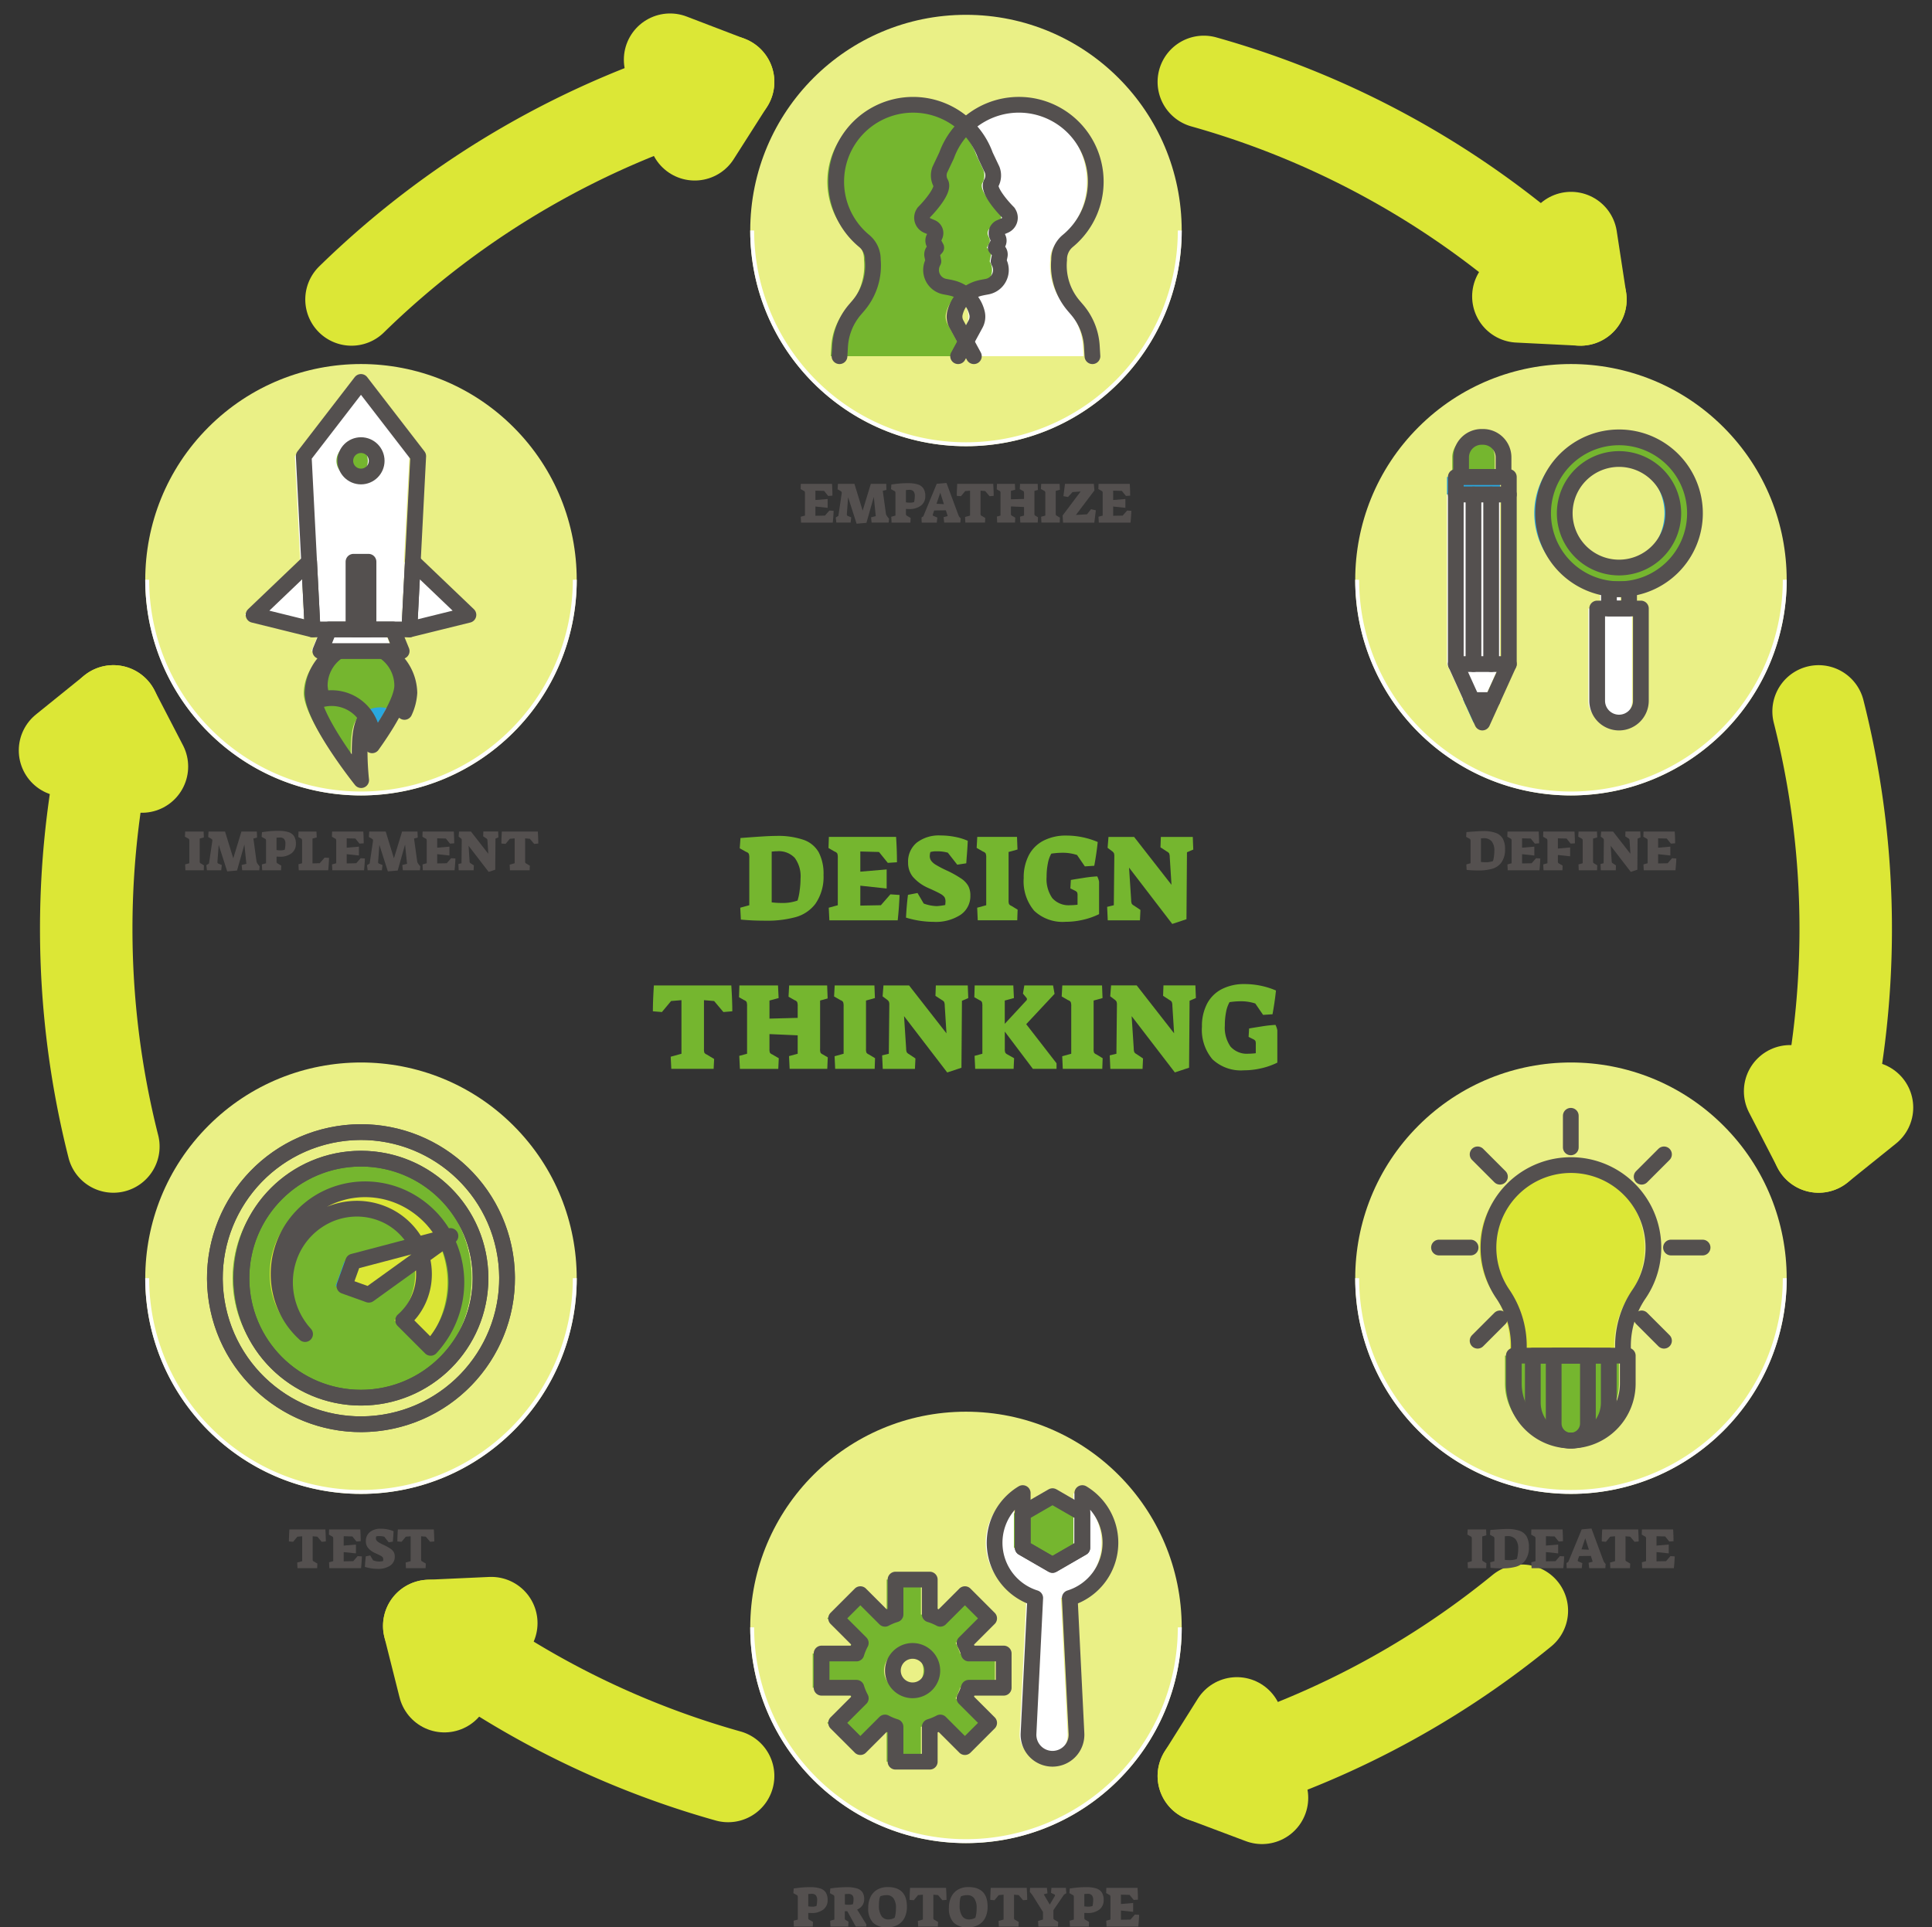 <svg xmlns="http://www.w3.org/2000/svg" xmlns:xlink="http://www.w3.org/1999/xlink" width="293.496" height="292.85" viewBox="0 0 293.496 292.85">
  <rect x="0" y="0" width="293.496" height="292.85" fill="#333333" stroke="none"/>
  <defs>
    <clipPath id="clip-path">
      <circle id="Elipse_12811" data-name="Elipse 12811" cx="32.778" cy="32.778" r="32.778" fill="none"/>
    </clipPath>
  </defs>
  <g id="Grupo_158112" data-name="Grupo 158112" transform="translate(10974.996 3611.941)">
    <g id="Grupo_158067" data-name="Grupo 158067">
      <g id="Grupo_158023" data-name="Grupo 158023" transform="translate(-297 -458)">
        <circle id="Elipse_12805" data-name="Elipse 12805" cx="32.772" cy="32.772" r="32.772" transform="translate(-10564.024 -3151.69)" fill="#eaf086"/>
        <circle id="Elipse_12806" data-name="Elipse 12806" cx="32.772" cy="32.772" r="32.772" transform="translate(-10564.024 -2939.445)" fill="#eaf086"/>
        <circle id="Elipse_12807" data-name="Elipse 12807" cx="32.772" cy="32.772" r="32.772" transform="translate(-10669.504 -3065.857) rotate(-45)" fill="#eaf086"/>
        <circle id="Elipse_12808" data-name="Elipse 12808" cx="32.772" cy="32.772" r="32.772" transform="translate(-10485.694 -2959.734) rotate(-45)" fill="#eaf086"/>
        <circle id="Elipse_12809" data-name="Elipse 12809" cx="32.772" cy="32.772" r="32.772" transform="translate(-10485.694 -3065.857) rotate(-45)" fill="#eaf086"/>
        <circle id="Elipse_12810" data-name="Elipse 12810" cx="32.772" cy="32.772" r="32.772" transform="translate(-10669.504 -2959.734) rotate(-45)" fill="#eaf086"/>
        <g id="Grupo_152388" data-name="Grupo 152388" transform="translate(-10655.935 -3098.635)">
          <g id="Grupo_152387" data-name="Grupo 152387" transform="translate(0)" clip-path="url(#clip-path)">
            <path id="Trazado_204390" data-name="Trazado 204390" d="M323.647,1923.874a32.778,32.778,0,1,1-65.556,0" transform="translate(-258.091 -1891.096)" fill="none" stroke="#fff" stroke-miterlimit="10" stroke-width="1.195"/>
          </g>
        </g>
        <g id="Grupo_152390" data-name="Grupo 152390" transform="translate(-10564.03 -3151.696)">
          <g id="Grupo_152389" data-name="Grupo 152389" clip-path="url(#clip-path)">
            <path id="Trazado_204391" data-name="Trazado 204391" d="M528.138,1805.811a32.778,32.778,0,1,1-65.556,0" transform="translate(-462.582 -1773.033)" fill="none" stroke="#fff" stroke-miterlimit="10" stroke-width="1.195"/>
          </g>
        </g>
        <g id="Grupo_152392" data-name="Grupo 152392" transform="translate(-10472.125 -3098.635)">
          <g id="Grupo_152391" data-name="Grupo 152391" clip-path="url(#clip-path)">
            <path id="Trazado_204392" data-name="Trazado 204392" d="M732.629,1923.874a32.778,32.778,0,1,1-65.556,0" transform="translate(-667.073 -1891.096)" fill="none" stroke="#fff" stroke-miterlimit="10" stroke-width="1.195"/>
          </g>
        </g>
        <g id="Grupo_152394" data-name="Grupo 152394" transform="translate(-10472.125 -2992.512)">
          <g id="Grupo_152393" data-name="Grupo 152393" clip-path="url(#clip-path)">
            <path id="Trazado_204393" data-name="Trazado 204393" d="M732.629,2160a32.778,32.778,0,0,1-65.556,0" transform="translate(-667.073 -2127.222)" fill="none" stroke="#fff" stroke-miterlimit="10" stroke-width="1.195"/>
          </g>
        </g>
        <g id="Grupo_152396" data-name="Grupo 152396" transform="translate(-10564.03 -2939.451)">
          <g id="Grupo_152395" data-name="Grupo 152395" transform="translate(0 0)" clip-path="url(#clip-path)">
            <path id="Trazado_204394" data-name="Trazado 204394" d="M528.138,2278.062a32.778,32.778,0,1,1-65.556,0" transform="translate(-462.582 -2245.284)" fill="none" stroke="#fff" stroke-miterlimit="10" stroke-width="1.195"/>
          </g>
        </g>
        <g id="Grupo_152398" data-name="Grupo 152398" transform="translate(-10655.935 -2992.512)">
          <g id="Grupo_152397" data-name="Grupo 152397" transform="translate(0)" clip-path="url(#clip-path)">
            <path id="Trazado_204395" data-name="Trazado 204395" d="M323.647,2160a32.778,32.778,0,0,1-65.556,0" transform="translate(-258.091 -2127.222)" fill="none" stroke="#fff" stroke-miterlimit="10" stroke-width="1.195"/>
          </g>
        </g>
        <g id="Grupo_152399" data-name="Grupo 152399" transform="translate(-10552.307 -3138.018)">
          <path id="Trazado_204396" data-name="Trazado 204396" d="M541.24,1794.459l-.523-.612a9.4,9.4,0,0,1-2.212-6.98h0a3.625,3.625,0,0,1,1.318-2.87,11.678,11.678,0,0,0-13.2-19.162h0a11.63,11.63,0,0,0-5.218,6.18l-1.023,2.16a2.434,2.434,0,0,0,.1,1.97c.711.968-1.623,3.619-2.542,4.534l-.078.131a1.287,1.287,0,0,0,.6,1.843l.689.293a.937.937,0,0,1,.489,1.245l-.186.417a.836.836,0,0,0,.024.732l.36.683-.421.479a.838.838,0,0,0-.191.72l.178.872-.1.207a2.568,2.568,0,0,0-.177,1.74h0a2.571,2.571,0,0,0,1.968,1.891l.925.173,0,.008h0a5.141,5.141,0,0,1,4.015,3.858,2.363,2.363,0,0,1-.24,1.683l-2.638,4.857h20.4l-.082-1.36A9.393,9.393,0,0,0,541.24,1794.459Z" transform="translate(-504.642 -1763.315)" fill="#fff"/>
          <path id="Trazado_204397" data-name="Trazado 204397" d="M491.491,1794.459l.523-.612a9.4,9.4,0,0,0,2.212-6.98h0a3.625,3.625,0,0,0-1.318-2.87,11.678,11.678,0,0,1,13.2-19.162h0a11.629,11.629,0,0,1,5.218,6.18l1.023,2.16a2.435,2.435,0,0,1-.1,1.97c-.711.968,1.623,3.619,2.542,4.534l.078.131a1.287,1.287,0,0,1-.6,1.843l-.689.293a.937.937,0,0,0-.489,1.245l.186.417a.836.836,0,0,1-.024.732l-.36.683.421.479a.838.838,0,0,1,.191.72l-.178.872.1.207a2.57,2.57,0,0,1,.177,1.74h0a2.57,2.57,0,0,1-1.968,1.891l-.925.173v.008h0a5.14,5.14,0,0,0-4.014,3.858,2.363,2.363,0,0,0,.24,1.683l2.638,4.857h-20.4l.082-1.36A9.393,9.393,0,0,1,491.491,1794.459Z" transform="translate(-488.667 -1763.315)" fill="#75b62f"/>
          <path id="Trazado_204398" data-name="Trazado 204398" d="M492.154,1801.513l.082-1.36a9.4,9.4,0,0,1,2.244-5.693l.523-.612a9.394,9.394,0,0,0,2.212-6.98h0A3.624,3.624,0,0,0,495.9,1784a11.678,11.678,0,0,1,13.2-19.162h0a11.628,11.628,0,0,1,5.217,6.18l1.024,2.16a2.434,2.434,0,0,1-.1,1.97c-.711.968,1.623,3.619,2.542,4.534l.078.131a1.288,1.288,0,0,1-.6,1.843l-.689.293a.937.937,0,0,0-.49,1.245l.187.417a.837.837,0,0,1-.024.732l-.36.683.421.479a.838.838,0,0,1,.191.72l-.178.872.1.207a2.573,2.573,0,0,1,.177,1.74h0a2.572,2.572,0,0,1-1.968,1.891l-.925.173v.008h0a5.14,5.14,0,0,0-4.014,3.858,2.361,2.361,0,0,0,.24,1.683l2.637,4.857" transform="translate(-490.312 -1763.315)" fill="none" stroke="#54504f" stroke-linecap="round" stroke-linejoin="round" stroke-width="2.391"/>
          <path id="Trazado_204399" data-name="Trazado 204399" d="M546.555,1801.513l-.082-1.36a9.393,9.393,0,0,0-2.244-5.693l-.523-.612a9.4,9.4,0,0,1-2.212-6.98h0a3.625,3.625,0,0,1,1.318-2.87,11.678,11.678,0,0,0-13.2-19.162h0a11.63,11.63,0,0,0-5.218,6.18l-1.023,2.16a2.433,2.433,0,0,0,.1,1.97c.71.968-1.623,3.619-2.542,4.534l-.078.131a1.287,1.287,0,0,0,.6,1.843l.689.293a.937.937,0,0,1,.49,1.245l-.187.417a.837.837,0,0,0,.024.732l.36.683-.421.479a.836.836,0,0,0-.191.72l.178.872-.1.207a2.571,2.571,0,0,0-.176,1.74h0a2.57,2.57,0,0,0,1.967,1.891l.926.173,0,.008h0a5.141,5.141,0,0,1,4.015,3.858,2.366,2.366,0,0,1-.24,1.683l-2.638,4.857" transform="translate(-506.288 -1763.315)" fill="none" stroke="#54504f" stroke-linecap="round" stroke-linejoin="round" stroke-width="2.391"/>
        </g>
        <g id="Grupo_152401" data-name="Grupo 152401" transform="translate(-10458.185 -3087.56)">
          <path id="Rectángulo_295976" data-name="Rectángulo 295976" d="M0,0H6.64a0,0,0,0,1,0,0V14.009a3.32,3.32,0,0,1-3.32,3.32h0A3.32,3.32,0,0,1,0,14.009V0A0,0,0,0,1,0,0Z" transform="translate(21.477 26.077)" fill="#fff"/>
          <path id="Trazado_204400" data-name="Trazado 204400" d="M739.132,1875.745a11.535,11.535,0,1,0,11.536,11.536A11.536,11.536,0,0,0,739.132,1875.745Zm0,19.78a8.245,8.245,0,1,1,8.245-8.244A8.244,8.244,0,0,1,739.132,1895.525Z" transform="translate(-714.335 -1875.673)" fill="#29a8df"/>
          <rect id="Rectángulo_295977" data-name="Rectángulo 295977" width="3.058" height="2.934" transform="translate(23.268 23.143)" fill="#fff"/>
          <g id="Grupo_152400" data-name="Grupo 152400" transform="translate(0 0)">
            <path id="Rectángulo_295978" data-name="Rectángulo 295978" d="M3.113,0h.221A3.113,3.113,0,0,1,6.447,3.113V6.089a0,0,0,0,1,0,0H0a0,0,0,0,1,0,0V3.113A3.113,3.113,0,0,1,3.113,0Z" transform="translate(0.806)" fill="#75b62f"/>
            <rect id="Rectángulo_295979" data-name="Rectángulo 295979" width="8.059" height="2.66" transform="translate(0 6.089)" fill="#29a8df"/>
            <rect id="Rectángulo_295980" data-name="Rectángulo 295980" width="8.059" height="25.674" transform="translate(0 8.748)" fill="#fff"/>
            <path id="Trazado_204401" data-name="Trazado 204401" d="M698.09,1952.176v.1l2.423,5.344h3.213l2.423-5.344v-.1Z" transform="translate(-698.09 -1917.754)" fill="#fff"/>
            <path id="Trazado_204402" data-name="Trazado 204402" d="M706.694,1964.279h-3.213l1.607,3.543Z" transform="translate(-701.058 -1924.417)" fill="#29a8df"/>
            <path id="Trazado_204403" data-name="Trazado 204403" d="M709.138,1920.82l-4.029,8.887-4.029-8.887v-25.77h8.059Z" transform="translate(-699.736 -1886.302)" fill="none" stroke="#54504f" stroke-linecap="round" stroke-linejoin="round" stroke-width="2.391"/>
            <path id="Rectángulo_295981" data-name="Rectángulo 295981" d="M3.113,0h.221A3.113,3.113,0,0,1,6.447,3.113V6.089a0,0,0,0,1,0,0H0a0,0,0,0,1,0,0V3.113A3.113,3.113,0,0,1,3.113,0Z" transform="translate(2.149)" fill="none" stroke="#54504f" stroke-linecap="round" stroke-linejoin="round" stroke-width="2.391"/>
            <rect id="Rectángulo_295982" data-name="Rectángulo 295982" width="8.059" height="2.66" transform="translate(1.343 6.089)" fill="none" stroke="#54504f" stroke-linecap="round" stroke-linejoin="round" stroke-width="2.391"/>
            <line id="Línea_1145" data-name="Línea 1145" x2="3.1" transform="translate(3.823 39.987)" fill="none" stroke="#54504f" stroke-linecap="round" stroke-linejoin="round" stroke-width="2.391"/>
            <line id="Línea_1146" data-name="Línea 1146" y2="25.77" transform="translate(6.716 8.748)" fill="none" stroke="#54504f" stroke-linecap="round" stroke-linejoin="round" stroke-width="2.391"/>
            <line id="Línea_1147" data-name="Línea 1147" y2="25.77" transform="translate(4.029 8.748)" fill="none" stroke="#54504f" stroke-linecap="round" stroke-linejoin="round" stroke-width="2.391"/>
            <line id="Línea_1148" data-name="Línea 1148" x1="8.059" transform="translate(1.343 34.518)" fill="none" stroke="#54504f" stroke-linecap="round" stroke-linejoin="round" stroke-width="2.391"/>
          </g>
          <path id="Rectángulo_295983" data-name="Rectángulo 295983" d="M0,0H6.64a0,0,0,0,1,0,0V14.009a3.32,3.32,0,0,1-3.32,3.32h0A3.32,3.32,0,0,1,0,14.009V0A0,0,0,0,1,0,0Z" transform="translate(22.82 26.077)" fill="none" stroke="#54504f" stroke-linecap="round" stroke-linejoin="round" stroke-width="2.391"/>
          <path id="Trazado_204404" data-name="Trazado 204404" d="M742.121,1875.745a11.535,11.535,0,1,0,11.536,11.536A11.535,11.535,0,0,0,742.121,1875.745Zm0,19.78a8.245,8.245,0,1,1,8.244-8.244A8.245,8.245,0,0,1,742.121,1895.525Z" transform="translate(-715.981 -1875.673)" fill="#75b62f" stroke="#54504f" stroke-linecap="round" stroke-linejoin="round" stroke-width="2.391"/>
          <rect id="Rectángulo_295984" data-name="Rectángulo 295984" width="3.058" height="2.934" transform="translate(24.611 23.143)" fill="none" stroke="#54504f" stroke-linecap="round" stroke-linejoin="round" stroke-width="2.391"/>
        </g>
        <g id="Grupo_152406" data-name="Grupo 152406" transform="translate(-10459.393 -2984.408)">
          <path id="Rectángulo_295985" data-name="Rectángulo 295985" d="M0,0H17.307a0,0,0,0,1,0,0V4.247A8.653,8.653,0,0,1,8.653,12.9h0A8.653,8.653,0,0,1,0,4.247V0A0,0,0,0,1,0,0Z" transform="translate(10.025 36.447)" fill="#75b62f"/>
          <path id="Trazado_204405" data-name="Trazado 204405" d="M729.612,2150.57q0-.216-.011-.428a13.989,13.989,0,0,1,2.386-8.736,12.528,12.528,0,1,0-20.626.02,14.112,14.112,0,0,1,2.37,8.75c-.009.191-.012.382-.008.576" transform="translate(-702.966 -2114.283)" fill="#dce736"/>
          <path id="Trazado_204406" data-name="Trazado 204406" d="M732.6,2150.57q0-.216-.012-.428a13.992,13.992,0,0,1,2.386-8.736,12.528,12.528,0,1,0-20.626.02,14.109,14.109,0,0,1,2.37,8.75c-.009.191-.012.382-.008.576" transform="translate(-704.612 -2114.283)" fill="none" stroke="#54504f" stroke-linecap="round" stroke-linejoin="round" stroke-width="2.391"/>
          <path id="Rectángulo_295986" data-name="Rectángulo 295986" d="M0,0H17.307a0,0,0,0,1,0,0V4.247A8.653,8.653,0,0,1,8.653,12.9h0A8.653,8.653,0,0,1,0,4.247V0A0,0,0,0,1,0,0Z" transform="translate(11.368 36.447)" fill="none" stroke="#54504f" stroke-linecap="round" stroke-linejoin="round" stroke-width="2.391"/>
          <path id="Trazado_204407" data-name="Trazado 204407" d="M732.885,2199.1h0a5.768,5.768,0,0,1-5.768-5.768V2186.2h11.536v7.132A5.768,5.768,0,0,1,732.885,2199.1Z" transform="translate(-712.864 -2149.749)" fill="none" stroke="#54504f" stroke-linecap="round" stroke-linejoin="round" stroke-width="2.391"/>
          <path id="Trazado_204408" data-name="Trazado 204408" d="M736.768,2199.1h0a2.6,2.6,0,0,1-2.6-2.6v-10.3h5.2v10.3A2.6,2.6,0,0,1,736.768,2199.1Z" transform="translate(-716.746 -2149.749)" fill="none" stroke="#54504f" stroke-linecap="round" stroke-linejoin="round" stroke-width="2.391"/>
          <g id="Grupo_152402" data-name="Grupo 152402" transform="translate(20.021 0)">
            <line id="Línea_1149" data-name="Línea 1149" y2="4.801" fill="none" stroke="#54504f" stroke-linecap="round" stroke-linejoin="round" stroke-width="2.391"/>
          </g>
          <g id="Grupo_152403" data-name="Grupo 152403" transform="translate(0 20.021)">
            <line id="Línea_1150" data-name="Línea 1150" x1="4.801" transform="translate(35.242)" fill="none" stroke="#54504f" stroke-linecap="round" stroke-linejoin="round" stroke-width="2.391"/>
            <line id="Línea_1151" data-name="Línea 1151" x1="4.801" fill="none" stroke="#54504f" stroke-linecap="round" stroke-linejoin="round" stroke-width="2.391"/>
          </g>
          <g id="Grupo_152404" data-name="Grupo 152404" transform="translate(5.864 5.864)">
            <line id="Línea_1152" data-name="Línea 1152" x1="3.395" y2="3.395" transform="translate(24.92)" fill="none" stroke="#54504f" stroke-linecap="round" stroke-linejoin="round" stroke-width="2.391"/>
            <line id="Línea_1153" data-name="Línea 1153" x1="3.395" y2="3.395" transform="translate(0 24.92)" fill="none" stroke="#54504f" stroke-linecap="round" stroke-linejoin="round" stroke-width="2.391"/>
          </g>
          <g id="Grupo_152405" data-name="Grupo 152405" transform="translate(5.864 5.864)">
            <line id="Línea_1154" data-name="Línea 1154" x1="3.395" y1="3.395" transform="translate(24.92 24.92)" fill="none" stroke="#54504f" stroke-linecap="round" stroke-linejoin="round" stroke-width="2.391"/>
            <line id="Línea_1155" data-name="Línea 1155" x1="3.395" y1="3.395" fill="none" stroke="#54504f" stroke-linecap="round" stroke-linejoin="round" stroke-width="2.391"/>
          </g>
        </g>
        <g id="Grupo_152407" data-name="Grupo 152407" transform="translate(-10554.54 -2927.08)">
          <path id="Trazado_204409" data-name="Trazado 204409" d="M511.374,2278.327v-5.2h-5.289a8.9,8.9,0,0,0-.665-1.6l3.741-3.74-3.68-3.68-3.741,3.741a8.9,8.9,0,0,0-1.6-.665v-5.289h-5.2v5.289a8.881,8.881,0,0,0-1.6.665l-3.741-3.741-3.68,3.68,3.741,3.74a8.864,8.864,0,0,0-.665,1.6H483.7v5.2h5.289a8.871,8.871,0,0,0,.665,1.6l-3.741,3.741,3.68,3.679,3.741-3.74a8.915,8.915,0,0,0,1.6.665v5.289h5.2v-5.289a8.931,8.931,0,0,0,1.6-.665l3.741,3.74,3.68-3.679-3.741-3.741a8.906,8.906,0,0,0,.665-1.6Zm-13.839.393a2.995,2.995,0,1,1,2.995-2.995A2.995,2.995,0,0,1,497.536,2278.72Z" transform="translate(-483.697 -2248.75)" fill="#75b62f"/>
          <path id="Trazado_204410" data-name="Trazado 204410" d="M560.76,2241.536l-4.527,2.613-4.527-2.613v-5.227l4.527-2.613,4.527,2.613Z" transform="translate(-521.141 -2233.229)" fill="#75b62f"/>
          <path id="Trazado_204411" data-name="Trazado 204411" d="M559.8,2240.2a8.792,8.792,0,0,0-4.271-7.544v8.307L551,2243.577l-4.527-2.613v-8.307a8.8,8.8,0,0,0,1.9,15.944l-1.017,20.6a3.645,3.645,0,0,0,3.641,3.825h0a3.645,3.645,0,0,0,3.64-3.825l-1.017-20.6A8.8,8.8,0,0,0,559.8,2240.2Z" transform="translate(-515.909 -2232.656)" fill="#fff"/>
          <path id="Trazado_204412" data-name="Trazado 204412" d="M514.362,2278.327v-5.2h-5.29a8.862,8.862,0,0,0-.664-1.6l3.741-3.74-3.68-3.68-3.741,3.741a8.879,8.879,0,0,0-1.6-.665v-5.289h-5.2v5.289a8.88,8.88,0,0,0-1.6.665l-3.741-3.741-3.68,3.68,3.741,3.74a8.86,8.86,0,0,0-.664,1.6h-5.29v5.2h5.29a8.867,8.867,0,0,0,.664,1.6l-3.741,3.741,3.68,3.679,3.741-3.74a8.915,8.915,0,0,0,1.6.665v5.289h5.2v-5.289a8.913,8.913,0,0,0,1.6-.665l3.741,3.74,3.68-3.679-3.741-3.741a8.869,8.869,0,0,0,.664-1.6Zm-13.839.393a2.995,2.995,0,1,1,2.994-2.995A2.995,2.995,0,0,1,500.524,2278.72Z" transform="translate(-485.342 -2248.75)" fill="none" stroke="#54504f" stroke-linecap="round" stroke-linejoin="round" stroke-width="2.391"/>
          <path id="Trazado_204413" data-name="Trazado 204413" d="M563.749,2241.536l-4.527,2.613-4.527-2.613v-5.227l4.527-2.613,4.527,2.613Z" transform="translate(-522.786 -2233.229)" fill="none" stroke="#54504f" stroke-linecap="round" stroke-linejoin="round" stroke-width="2.391"/>
          <path id="Trazado_204414" data-name="Trazado 204414" d="M562.788,2240.2a8.792,8.792,0,0,0-4.271-7.544v8.307l-4.527,2.613-4.527-2.613v-8.307a8.8,8.8,0,0,0,1.9,15.944l-1.017,20.6a3.645,3.645,0,0,0,3.641,3.825h0a3.645,3.645,0,0,0,3.641-3.825l-1.017-20.6A8.8,8.8,0,0,0,562.788,2240.2Z" transform="translate(-517.555 -2232.656)" fill="none" stroke="#54504f" stroke-linecap="round" stroke-linejoin="round" stroke-width="2.391"/>
        </g>
        <g id="Grupo_152408" data-name="Grupo 152408" transform="translate(-10649.473 -2986.05)">
          <circle id="Elipse_12817" data-name="Elipse 12817" cx="18.157" cy="18.157" r="18.157" transform="translate(6.815 8.159)" fill="#75b62f"/>
          <path id="Trazado_204415" data-name="Trazado 204415" d="M304.2,2151.951l-.462-.438a13.155,13.155,0,0,1-1.181-1.372,12.173,12.173,0,0,1-1.4-2.465,12.5,12.5,0,0,1-.921-3.607,12.68,12.68,0,0,1,2.607-9.008l.207-.265c.071-.087.146-.171.219-.257l.222-.257.236-.248.218-.23.258-.246.263-.246.264-.226a13.138,13.138,0,0,1,2.343-1.59,13.454,13.454,0,0,1,5.624-1.53,13.625,13.625,0,0,1,8.468,2.469,14.261,14.261,0,0,1,2.2,1.9c.087.094.18.191.261.284l.234.276c.159.181.306.372.45.563s.284.384.418.581.261.4.385.6a14.151,14.151,0,0,1,1.2,2.5,14.535,14.535,0,0,1,.876,5.033,14.7,14.7,0,0,1-2.1,7.462,16.053,16.053,0,0,1-1.288,1.816l-.519.595-4.179-4.179.356-.328a10.179,10.179,0,0,0,.911-1.023,9.2,9.2,0,0,0,1.091-1.849,9.51,9.51,0,0,0,.745-2.738,9.715,9.715,0,0,0-.861-5.217c-.071-.148-.139-.3-.222-.443s-.156-.3-.248-.437-.174-.29-.273-.429l-.144-.213c-.048-.069-.093-.125-.14-.19a10.365,10.365,0,0,0-1.457-1.571,10.21,10.21,0,0,0-1.8-1.257,10.5,10.5,0,0,0-4.367-1.249,10.777,10.777,0,0,0-4.6.75,11.1,11.1,0,0,0-6.195,6.356,11.572,11.572,0,0,0-.742,4,11.744,11.744,0,0,0,1.612,5.977,13.029,13.029,0,0,0,1.018,1.467Z" transform="translate(-287.726 -2117.141)" fill="#dce736"/>
          <circle id="Elipse_12818" data-name="Elipse 12818" cx="22.191" cy="22.191" r="22.191" transform="translate(0 9.216) rotate(-11.985)" fill="none" stroke="#54504f" stroke-linecap="round" stroke-linejoin="round" stroke-width="2.391"/>
          <circle id="Elipse_12819" data-name="Elipse 12819" cx="18.157" cy="18.157" r="18.157" transform="translate(8.159 8.159)" fill="none" stroke="#54504f" stroke-linecap="round" stroke-linejoin="round" stroke-width="2.391"/>
          <path id="Trazado_204416" data-name="Trazado 204416" d="M307.192,2151.951l-.461-.438a13.2,13.2,0,0,1-1.182-1.372,12.172,12.172,0,0,1-1.4-2.465,12.473,12.473,0,0,1-.921-3.607,12.68,12.68,0,0,1,2.607-9.008l.207-.265c.071-.087.146-.171.219-.257l.222-.257.236-.248.218-.23.258-.246.262-.246.264-.226a13.12,13.12,0,0,1,2.343-1.59,13.454,13.454,0,0,1,5.624-1.53,13.628,13.628,0,0,1,8.468,2.469,14.237,14.237,0,0,1,2.2,1.9c.087.094.181.191.262.284l.234.276c.159.181.306.372.45.563s.284.384.418.581.261.4.384.6a14.088,14.088,0,0,1,1.2,2.5,14.547,14.547,0,0,1,.877,5.033,14.693,14.693,0,0,1-2.1,7.462,16.009,16.009,0,0,1-1.288,1.816l-.519.595-4.179-4.179.356-.328a10.244,10.244,0,0,0,.911-1.023,9.227,9.227,0,0,0,1.091-1.849,9.51,9.51,0,0,0,.745-2.738,9.76,9.76,0,0,0-.223-3.42,9.659,9.659,0,0,0-.638-1.8c-.07-.148-.139-.3-.222-.443s-.157-.3-.248-.437-.174-.29-.273-.429l-.144-.213c-.048-.069-.093-.125-.14-.19a10.39,10.39,0,0,0-1.457-1.571,10.211,10.211,0,0,0-1.8-1.257,10.5,10.5,0,0,0-4.367-1.249,10.775,10.775,0,0,0-4.6.75,11.1,11.1,0,0,0-6.2,6.356,11.582,11.582,0,0,0-.742,4,11.744,11.744,0,0,0,1.612,5.977,13.029,13.029,0,0,0,1.018,1.467Z" transform="translate(-289.372 -2117.141)" fill="none" stroke="#54504f" stroke-linecap="round" stroke-linejoin="round" stroke-width="2.391"/>
          <path id="Trazado_204417" data-name="Trazado 204417" d="M323.9,2123.344A22.191,22.191,0,1,0,313.3,2152.88,22.191,22.191,0,0,0,323.9,2123.344Zm-20.071,27.622a18.157,18.157,0,1,1,18.157-18.157A18.157,18.157,0,0,1,303.832,2150.966Z" transform="translate(-277.517 -2106.494)" fill="none" stroke="#54504f" stroke-linecap="round" stroke-linejoin="round" stroke-width="2.391"/>
          <path id="Trazado_204418" data-name="Trazado 204418" d="M322.428,2153.336l1.332-3.708,14.78-3.89-12.4,8.929Z" transform="translate(-299.975 -2125.832)" fill="#29a8df"/>
          <path id="Trazado_204419" data-name="Trazado 204419" d="M325.416,2153.336l1.332-3.708,14.78-3.89-12.4,8.929Z" transform="translate(-301.621 -2125.832)" fill="#dce736" stroke="#54504f" stroke-linecap="round" stroke-linejoin="round" stroke-width="2.391"/>
        </g>
        <g id="Grupo_152409" data-name="Grupo 152409" transform="translate(-10640.821 -3095.912)">
          <path id="Trazado_204420" data-name="Trazado 204420" d="M322.05,1961.082a4.183,4.183,0,0,0,.115-.918,6.267,6.267,0,0,0-7.608-6.108,6,6,0,0,1-.462-2.024,6.264,6.264,0,0,1,12.527-.02C326.625,1954.3,323.9,1958.493,322.05,1961.082Z" transform="translate(-304.038 -1905.868)" fill="#29a8df"/>
          <path id="Trazado_204421" data-name="Trazado 204421" d="M319.049,1966.374s-.776-6.972.516-9.017a4.379,4.379,0,0,1,6.04-1.364l.027.018a8.01,8.01,0,0,0,.748-2.911,7.352,7.352,0,0,0-14.7.023C311.682,1957.183,319.049,1966.374,319.049,1966.374Z" transform="translate(-302.707 -1905.868)" fill="#75b62f"/>
          <path id="Trazado_204422" data-name="Trazado 204422" d="M327.485,1955.491a4.4,4.4,0,0,1,1.109.5l.027.018a8.012,8.012,0,0,0,.748-2.911,7.352,7.352,0,0,0-14.7.023c.007,4.061,7.373,13.251,7.373,13.251s-.776-6.972.515-9.017" transform="translate(-304.352 -1905.868)" fill="none" stroke="#54504f" stroke-linecap="round" stroke-linejoin="round" stroke-width="2.391"/>
          <path id="Trazado_204423" data-name="Trazado 204423" d="M325.039,1961.082a4.213,4.213,0,0,0,.115-.918,6.268,6.268,0,0,0-7.609-6.108,6.009,6.009,0,0,1-.462-2.024,6.263,6.263,0,0,1,12.527-.02C329.613,1954.3,326.89,1958.493,325.039,1961.082Z" transform="translate(-305.684 -1905.868)" fill="none" stroke="#54504f" stroke-linecap="round" stroke-linejoin="round" stroke-width="2.391"/>
          <path id="Trazado_204424" data-name="Trazado 204424" d="M326.078,1868.283,317.38,1857l-8.694,11.282,1.343,26.325h14.7Z" transform="translate(-301.061 -1857)" fill="#fff"/>
          <circle id="Elipse_12820" data-name="Elipse 12820" cx="2.384" cy="2.384" r="2.384" transform="translate(13.937 9.603)" fill="#75b62f"/>
          <path id="Trazado_204425" data-name="Trazado 204425" d="M326.643,1943.969H314.283l1.343-3.291H325.3Z" transform="translate(-304.142 -1903.07)" fill="#fff"/>
          <path id="Trazado_204426" data-name="Trazado 204426" d="M344.918,1917.8l8.444,8.068-8.969,2.216Z" transform="translate(-320.72 -1890.472)" fill="#fff"/>
          <path id="Trazado_204427" data-name="Trazado 204427" d="M300.164,1917.8l-8.444,8.068,8.969,2.216Z" transform="translate(-291.72 -1890.472)" fill="#fff"/>
          <rect id="Rectángulo_295987" data-name="Rectángulo 295987" width="2.283" height="10.284" transform="translate(15.179 27.323)" fill="#fff"/>
          <path id="Trazado_204428" data-name="Trazado 204428" d="M329.066,1868.283l-8.7-11.282-8.694,11.282,1.343,26.325h14.7Z" transform="translate(-302.707 -1857)" fill="none" stroke="#54504f" stroke-linecap="round" stroke-linejoin="round" stroke-width="2.391"/>
          <circle id="Elipse_12821" data-name="Elipse 12821" cx="2.384" cy="2.384" r="2.384" transform="translate(15.28 9.603)" fill="none" stroke="#54504f" stroke-linecap="round" stroke-linejoin="round" stroke-width="2.391"/>
          <path id="Trazado_204429" data-name="Trazado 204429" d="M329.632,1943.969H317.271l1.343-3.291h9.675Z" transform="translate(-305.787 -1903.07)" fill="none" stroke="#54504f" stroke-linecap="round" stroke-linejoin="round" stroke-width="2.391"/>
          <path id="Trazado_204430" data-name="Trazado 204430" d="M347.906,1917.8l8.444,8.068-8.969,2.216Z" transform="translate(-322.365 -1890.472)" fill="none" stroke="#54504f" stroke-linecap="round" stroke-linejoin="round" stroke-width="2.391"/>
          <path id="Trazado_204431" data-name="Trazado 204431" d="M303.152,1917.8l-8.444,8.068,8.969,2.216Z" transform="translate(-293.365 -1890.472)" fill="none" stroke="#54504f" stroke-linecap="round" stroke-linejoin="round" stroke-width="2.391"/>
          <rect id="Rectángulo_295988" data-name="Rectángulo 295988" width="2.283" height="10.284" transform="translate(16.523 27.323)" fill="none" stroke="#54504f" stroke-linecap="round" stroke-linejoin="round" stroke-width="2.391"/>
        </g>
        <g id="Grupo_152410" data-name="Grupo 152410" transform="translate(-10664.897 -3141.497)">
          <path id="Trazado_204432" data-name="Trazado 204432" d="M823.707,2034.5a134.635,134.635,0,0,0,0-66.114" transform="translate(-560.538 -1872.74)" fill="#dce736" stroke="#dce736" stroke-linecap="round" stroke-linejoin="round" stroke-width="14.046"/>
          <path id="Trazado_204433" data-name="Trazado 204433" d="M615.909,2297.541a133.279,133.279,0,0,0,48.311-25.109" transform="translate(-446.132 -2040.139)" fill="#dce736" stroke="#dce736" stroke-linecap="round" stroke-linejoin="round" stroke-width="14.046"/>
          <path id="Trazado_204434" data-name="Trazado 204434" d="M354.1,2277.568a133.2,133.2,0,0,0,45.4,22.8" transform="translate(-301.988 -2042.966)" fill="#dce736" stroke="#dce736" stroke-linecap="round" stroke-linejoin="round" stroke-width="14.046"/>
          <path id="Trazado_204435" data-name="Trazado 204435" d="M242.272,1968.384a134.622,134.622,0,0,0,0,66.114" transform="translate(-238.15 -1872.74)" fill="#dce736" stroke="#dce736" stroke-linecap="round" stroke-linejoin="round" stroke-width="14.046"/>
          <path id="Trazado_204436" data-name="Trazado 204436" d="M385.031,1755.573a133.5,133.5,0,0,0-57.212,33.058" transform="translate(-287.519 -1755.573)" fill="#dce736" stroke="#dce736" stroke-linecap="round" stroke-linejoin="round" stroke-width="14.046"/>
          <path id="Trazado_204437" data-name="Trazado 204437" d="M673.121,1788.631a133.5,133.5,0,0,0-57.212-33.058" transform="translate(-446.132 -1755.573)" fill="#dce736" stroke="#dce736" stroke-linecap="round" stroke-linejoin="round" stroke-width="14.046"/>
        </g>
        <path id="Trazado_204438" data-name="Trazado 204438" d="M230.979,1974.316l7.344-5.932,4.342,8.382" transform="translate(-10899.099 -5014.237)" fill="#dce736" stroke="#dce736" stroke-linecap="round" stroke-linejoin="round" stroke-width="14.046"/>
        <path id="Trazado_204439" data-name="Trazado 204439" d="M435.5,1748.064l8.816,3.375-5.072,7.962" transform="translate(-11011.702 -4892.936)" fill="#dce736" stroke="#dce736" stroke-linecap="round" stroke-linejoin="round" stroke-width="14.046"/>
        <path id="Trazado_204440" data-name="Trazado 204440" d="M730.227,1808.367l1.43,9.331-9.429-.467" transform="translate(-11169.564 -4926.137)" fill="#dce736" stroke="#dce736" stroke-linecap="round" stroke-linejoin="round" stroke-width="14.046"/>
        <path id="Trazado_204441" data-name="Trazado 204441" d="M825.761,2099.293l-7.355,5.918-4.326-8.391" transform="translate(-11220.135 -5084.95)" fill="#dce736" stroke="#dce736" stroke-linecap="round" stroke-linejoin="round" stroke-width="14.046"/>
        <path id="Trazado_204442" data-name="Trazado 204442" d="M624.748,2321.829l-8.837-3.322,5.023-7.993" transform="translate(-11111.03 -5202.602)" fill="#dce736" stroke="#dce736" stroke-linecap="round" stroke-linejoin="round" stroke-width="14.046"/>
        <path id="Trazado_204443" data-name="Trazado 204443" d="M356.393,2286.2l-2.306-9.154,9.431-.427" transform="translate(-10966.879 -5183.94)" fill="#dce736" stroke="#dce736" stroke-linecap="round" stroke-linejoin="round" stroke-width="14.046"/>
        <g id="Grupo_152425" data-name="Grupo 152425" transform="translate(-10649.906 -3080.562)">
          <g id="Grupo_152412" data-name="Grupo 152412" transform="translate(71.09 53.559)">
            <g id="Grupo_152411" data-name="Grupo 152411">
              <path id="Trazado_204444" data-name="Trazado 204444" d="M459.223,2023.2l-.094-1.805,1.373-.376v-7.164a1.806,1.806,0,0,0-.075-.649.719.719,0,0,0-.4-.291l-.978-.546.113-1.56q1.955-.151,3.29-.235t2.144-.085a11.882,11.882,0,0,1,4.165.6,4.256,4.256,0,0,1,2.294,1.9,7.057,7.057,0,0,1,.724,3.441,7.174,7.174,0,0,1-1.241,4.382,5.669,5.669,0,0,1-2.943,2,16.294,16.294,0,0,1-4.635.555Q460.934,2023.372,459.223,2023.2Zm8.612-2.9a7.987,7.987,0,0,0,.311-1.467,13.352,13.352,0,0,0,.141-1.862,4.731,4.731,0,0,0-.875-3.14,3.322,3.322,0,0,0-2.661-1.015q-.245,0-.452.019l-.395.038v7.709a11.52,11.52,0,0,0,1.429.094A6.767,6.767,0,0,0,467.835,2020.307Z" transform="translate(-445.854 -2010.416)" fill="#75b62f"/>
              <path id="Trazado_204445" data-name="Trazado 204445" d="M489.089,2021.582l1.373-.376V2014a1.8,1.8,0,0,0-.076-.649.715.715,0,0,0-.395-.292l-.94-.545.056-1.693h10.211q.131,1.975.132,3.855l-1.392.094-1.335-1.655-2.839-.076v3.065l4-.338v2.9l-4-.432v3.027l3.121-.057,1.448-1.654,1.391.094q-.075,1.974-.282,3.855h-10.38Z" transform="translate(-462.37 -2010.601)" fill="#75b62f"/>
              <path id="Trazado_204446" data-name="Trazado 204446" d="M515.242,2022.81q.094-1.861.3-3.459l1.448-.282.94,1.6a6.151,6.151,0,0,0,1.993.394,9.77,9.77,0,0,0,1.279-.169c.025-.251.038-.42.038-.508a1.282,1.282,0,0,0-.151-.686,1.94,1.94,0,0,0-.658-.527q-.508-.292-1.824-.874a6.592,6.592,0,0,1-2.332-1.7,3.383,3.383,0,0,1-.715-2.153,3.716,3.716,0,0,1,1.316-3.027,5.491,5.491,0,0,1,3.61-1.091,11.453,11.453,0,0,1,2.209.216,8.771,8.771,0,0,1,1.928.593q-.038,1.054-.169,2.614l-.056.809-1.372.207-1.429-1.824a5.883,5.883,0,0,0-1.693-.207,3.05,3.05,0,0,0-.959.113,2.594,2.594,0,0,0-.094.583,1.275,1.275,0,0,0,.206.724,2.406,2.406,0,0,0,.734.639,16.063,16.063,0,0,0,1.56.818,16.091,16.091,0,0,1,2.276,1.26,3.386,3.386,0,0,1,1.081,1.137,3.065,3.065,0,0,1,.311,1.439,3.424,3.424,0,0,1-1.486,2.933,6.892,6.892,0,0,1-4.1,1.072A14.509,14.509,0,0,1,515.242,2022.81Z" transform="translate(-476.789 -2010.324)" fill="#75b62f"/>
              <path id="Trazado_204447" data-name="Trazado 204447" d="M539.208,2021.582l1.373-.376V2014a1.813,1.813,0,0,0-.075-.649.718.718,0,0,0-.4-.292l-.978-.564.094-1.674h6.036l.075,1.918-1.354.376v7.333a1.594,1.594,0,0,0,.066.583.719.719,0,0,0,.348.263l.959.583-.057,1.617h-6Z" transform="translate(-489.942 -2010.601)" fill="#75b62f"/>
              <path id="Trazado_204448" data-name="Trazado 204448" d="M556.63,2021.8a6.93,6.93,0,0,1-1.6-4.965,7.324,7.324,0,0,1,.771-3.469,5.223,5.223,0,0,1,2.238-2.228,7.378,7.378,0,0,1,3.478-.771,12.112,12.112,0,0,1,4.758.978q-.188,1.8-.527,3.61l-1.429.094-1.185-1.73a6.948,6.948,0,0,0-2.332-.338,11.429,11.429,0,0,0-1.58.132,4.747,4.747,0,0,0-.526,1.5,10.351,10.351,0,0,0-.188,2.031,5.042,5.042,0,0,0,.865,3.225,3.31,3.31,0,0,0,2.689,1.081,11.011,11.011,0,0,0,1.147-.075V2019.5a1.331,1.331,0,0,0-.056-.489.813.813,0,0,0-.32-.263l-.715-.357.076-1.279.432-.075q.207-.038,1.467-.235a19.761,19.761,0,0,1,2.106-.235,3.1,3.1,0,0,1,.282.809v4.927a10.973,10.973,0,0,1-2.426.856,11.7,11.7,0,0,1-2.652.31A6.306,6.306,0,0,1,556.63,2021.8Z" transform="translate(-498.696 -2010.347)" fill="#75b62f"/>
              <path id="Trazado_204449" data-name="Trazado 204449" d="M586.559,2015.49l.32,4.927a1.466,1.466,0,0,0,.094.564.9.9,0,0,0,.338.282l.977.658-.075,1.58h-4.889l-.094-2.05,1.015-.245.076-7.408a1.411,1.411,0,0,0-.057-.489.9.9,0,0,0-.263-.3l-.7-.527.132-1.655h3.893l5.679,7.277-.263-4.193a1.546,1.546,0,0,0-.094-.583.911.911,0,0,0-.338-.282l-.978-.639.057-1.58h4.851l.076,1.918-.959.414-.076,10.173-2.162.715Z" transform="translate(-514.221 -2010.601)" fill="#75b62f"/>
              <path id="Trazado_204450" data-name="Trazado 204450" d="M432.391,2071.864l1.636-.451v-8.142l-1.579.132-1.391,1.673-1.373-.113q0-1.561.151-3.93H441.6q.15,2.369.151,3.93l-1.354.113-1.41-1.673-1.542-.132v7.39a1.839,1.839,0,0,0,.057.583.643.643,0,0,0,.32.263l1.166.7-.075,1.5h-6.431Z" transform="translate(-429.683 -2038.243)" fill="#75b62f"/>
              <path id="Trazado_204451" data-name="Trazado 204451" d="M458.841,2071.733l1.185-.32v-7.2a2.032,2.032,0,0,0-.066-.649.655.655,0,0,0-.367-.291l-.79-.451.057-1.787h5.866l.094,1.918-1.391.376v2.746l4.287-.113v-1.749a1.794,1.794,0,0,0-.076-.649.715.715,0,0,0-.395-.291l-.921-.527.094-1.711h5.773l.075,1.975-1.147.319v7.334a1.592,1.592,0,0,0,.066.583.713.713,0,0,0,.329.263l.771.451-.075,1.749h-5.717l-.094-1.937,1.316-.357v-2.8l-4.287-.188v2.238a1.593,1.593,0,0,0,.066.583.716.716,0,0,0,.348.263l1,.583-.075,1.616h-5.829Z" transform="translate(-445.716 -2038.243)" fill="#75b62f"/>
              <path id="Trazado_204452" data-name="Trazado 204452" d="M491.011,2071.789l1.373-.376v-7.2a1.793,1.793,0,0,0-.076-.649.715.715,0,0,0-.395-.291l-.978-.564.093-1.674h6.036l.075,1.918-1.354.376v7.334a1.593,1.593,0,0,0,.066.583.719.719,0,0,0,.348.263l.959.583-.056,1.616h-6Z" transform="translate(-463.407 -2038.243)" fill="#75b62f"/>
              <path id="Trazado_204453" data-name="Trazado 204453" d="M510.5,2065.7l.32,4.927a1.477,1.477,0,0,0,.094.564.9.9,0,0,0,.338.282l.978.658-.075,1.579h-4.889l-.094-2.05,1.015-.244.075-7.409a1.4,1.4,0,0,0-.057-.489.892.892,0,0,0-.263-.3l-.7-.526.131-1.655h3.893l5.679,7.277-.263-4.193a1.549,1.549,0,0,0-.094-.583.909.909,0,0,0-.338-.282l-.978-.64.057-1.579h4.851l.075,1.918-.959.414-.075,10.173-2.162.715Z" transform="translate(-472.344 -2038.243)" fill="#75b62f"/>
              <path id="Trazado_204454" data-name="Trazado 204454" d="M538.376,2071.733l1.184-.32v-7.2a2.052,2.052,0,0,0-.066-.649.656.656,0,0,0-.367-.291l-.79-.451.056-1.787h5.867l.094,1.918-1.391.376v3.535l3.29-3.554a.278.278,0,0,0,.075-.207.274.274,0,0,0-.056-.169l-.546-.658.207-1.241H550.3l.226,1.279-4.306,4.607,4.607,5.942v.846h-3.591l-4.268-5.66v2.614a1.608,1.608,0,0,0,.065.564.746.746,0,0,0,.348.3l1,.565-.075,1.616H538.47Z" transform="translate(-489.505 -2038.243)" fill="#75b62f"/>
              <path id="Trazado_204455" data-name="Trazado 204455" d="M567.951,2071.789l1.372-.376v-7.2a1.809,1.809,0,0,0-.075-.649.719.719,0,0,0-.4-.291l-.977-.564.094-1.674h6.036l.075,1.918-1.354.376v7.334a1.589,1.589,0,0,0,.066.583.714.714,0,0,0,.348.263l.959.583-.057,1.616h-6Z" transform="translate(-505.767 -2038.243)" fill="#75b62f"/>
              <path id="Trazado_204456" data-name="Trazado 204456" d="M587.436,2065.7l.32,4.927a1.466,1.466,0,0,0,.094.564.892.892,0,0,0,.338.282l.978.658-.075,1.579H584.2l-.094-2.05,1.016-.244L585.2,2064a1.424,1.424,0,0,0-.056-.489.9.9,0,0,0-.263-.3l-.7-.526.132-1.655h3.893l5.679,7.277-.263-4.193a1.55,1.55,0,0,0-.094-.583.908.908,0,0,0-.338-.282l-.978-.64.057-1.579h4.851l.076,1.918-.959.414-.076,10.173-2.162.715Z" transform="translate(-514.704 -2038.243)" fill="#75b62f"/>
              <path id="Trazado_204457" data-name="Trazado 204457" d="M616.877,2072.006a6.929,6.929,0,0,1-1.6-4.965,7.321,7.321,0,0,1,.771-3.469,5.226,5.226,0,0,1,2.238-2.229,7.381,7.381,0,0,1,3.478-.771,12.112,12.112,0,0,1,4.758.978q-.188,1.8-.527,3.61l-1.429.094-1.185-1.73a6.949,6.949,0,0,0-2.332-.338,11.508,11.508,0,0,0-1.58.132,4.769,4.769,0,0,0-.527,1.5,10.357,10.357,0,0,0-.187,2.031,5.04,5.04,0,0,0,.865,3.225,3.31,3.31,0,0,0,2.689,1.081,11.081,11.081,0,0,0,1.147-.075v-1.373a1.332,1.332,0,0,0-.056-.489.811.811,0,0,0-.32-.263l-.715-.357.076-1.279.432-.075q.207-.037,1.467-.235a19.7,19.7,0,0,1,2.106-.235,3.094,3.094,0,0,1,.282.809v4.926a10.925,10.925,0,0,1-2.426.856,11.7,11.7,0,0,1-2.652.311A6.306,6.306,0,0,1,616.877,2072.006Z" transform="translate(-531.866 -2037.989)" fill="#75b62f"/>
            </g>
          </g>
          <g id="Grupo_152414" data-name="Grupo 152414" transform="translate(93.537)">
            <g id="Grupo_152413" data-name="Grupo 152413">
              <path id="Trazado_204458" data-name="Trazado 204458" d="M479.645,1896.459l.638-.174v-3.344a.837.837,0,0,0-.035-.3.336.336,0,0,0-.183-.135l-.436-.253.026-.786h4.741q.061.917.061,1.79l-.646.043-.62-.768-1.318-.035v1.423l1.859-.157v1.344l-1.859-.2v1.406l1.449-.026.672-.769.646.043q-.035.917-.131,1.79h-4.819Z" transform="translate(-479.628 -1891.325)" fill="#54504f"/>
              <path id="Trazado_204459" data-name="Trazado 204459" d="M493.373,1893.49l-.192,2.584v.035a.213.213,0,0,0,.122.218l.542.227-.088.794h-2.173l-.088-.777.4-.244.5-3.37a1.075,1.075,0,0,0,.009-.149.224.224,0,0,0-.049-.157.855.855,0,0,0-.179-.131l-.4-.227.053-.829h2.505l1.249,4.068,1.24-4.068h2.34l.035.917-.559.139.471,3.422a.932.932,0,0,0,.074.271,2.094,2.094,0,0,0,.223.315l.183.236-.052.585h-2.6l-.079-.8.716-.183-.3-2.924-1.118,3.946-1.493.131Z" transform="translate(-486.162 -1891.325)" fill="#54504f"/>
              <path id="Trazado_204460" data-name="Trazado 204460" d="M510.218,1896.331l.637-.175v-3.326a.834.834,0,0,0-.035-.3.331.331,0,0,0-.183-.135l-.454-.253.053-.707q.663-.1,1.257-.153t1.275-.048a4.7,4.7,0,0,1,1.515.2,1.547,1.547,0,0,1,.838.629,2.127,2.127,0,0,1,.267,1.135,1.738,1.738,0,0,1-.659,1.44,2.819,2.819,0,0,1-1.8.524l-.48-.017v.664a.749.749,0,0,0,.03.271.335.335,0,0,0,.153.122l.533.314-.035.707h-2.864Zm3.475-2.235a4.1,4.1,0,0,0,.1-.9,1.089,1.089,0,0,0-.2-.733.813.813,0,0,0-.633-.218c-.1,0-.271.012-.515.035v1.859a2.586,2.586,0,0,0,.559.053A1.822,1.822,0,0,0,513.693,1894.1Z" transform="translate(-496.451 -1891.197)" fill="#54504f"/>
              <path id="Trazado_204461" data-name="Trazado 204461" d="M520.479,1896.4l.271-.165,2.043-4.951,1.484-.131,1.746,4.714q.087.227.122.3a1.217,1.217,0,0,0,.131.192l.157.2-.053.62h-2.453l-.087-.829.62-.157-.28-.882-1.772.026-.192.55a.43.43,0,0,0-.026.131.154.154,0,0,0,.022.092.143.143,0,0,0,.074.048l.6.253-.087.768h-2.288Zm2.855-3.754-.576,1.676,1.126.053Z" transform="translate(-502.119 -1891.154)" fill="#54504f"/>
              <path id="Trazado_204462" data-name="Trazado 204462" d="M533.663,1896.494l.76-.209V1892.5l-.733.061-.646.777-.637-.052q0-.725.07-1.825h5.466q.069,1.1.07,1.825l-.629.052-.655-.777-.716-.061v3.431a.849.849,0,0,0,.027.271.3.3,0,0,0,.148.122l.541.323-.035.7h-2.986Z" transform="translate(-508.686 -1891.325)" fill="#54504f"/>
              <path id="Trazado_204463" data-name="Trazado 204463" d="M545.944,1896.433l.55-.148v-3.344a.957.957,0,0,0-.031-.3.3.3,0,0,0-.17-.135l-.367-.209.026-.829h2.724l.044.89-.646.175v1.275l1.991-.053v-.812a.85.85,0,0,0-.035-.3.336.336,0,0,0-.183-.135l-.428-.244.044-.795h2.68l.035.917-.533.148v3.4a.744.744,0,0,0,.031.271.335.335,0,0,0,.153.122l.358.209-.035.812H549.5l-.044-.9.611-.166v-1.3l-1.991-.087v1.039a.745.745,0,0,0,.031.271.336.336,0,0,0,.162.122l.462.271-.035.751h-2.707Z" transform="translate(-516.13 -1891.325)" fill="#54504f"/>
              <path id="Trazado_204464" data-name="Trazado 204464" d="M560.879,1896.459l.637-.174v-3.344a.835.835,0,0,0-.035-.3.336.336,0,0,0-.183-.135l-.454-.261.044-.777h2.8l.035.89-.628.175v3.4a.735.735,0,0,0,.031.271.334.334,0,0,0,.161.122l.445.271-.026.751h-2.785Z" transform="translate(-524.343 -1891.325)" fill="#54504f"/>
              <path id="Trazado_204465" data-name="Trazado 204465" d="M568.187,1896.267l2.733-3.641-1.231.088-.69.75-.689-.131.235-1.868h4.383l.087,1-2.811,3.728,1.685-.1.611-.777.733.166q-.148,1.292-.235,1.877h-4.749Z" transform="translate(-528.386 -1891.325)" fill="#54504f"/>
              <path id="Trazado_204466" data-name="Trazado 204466" d="M580.287,1896.459l.637-.174v-3.344a.85.85,0,0,0-.035-.3.336.336,0,0,0-.184-.135l-.436-.253.027-.786h4.741q.061.917.061,1.79l-.646.043-.62-.768-1.318-.035v1.423l1.859-.157v1.344l-1.859-.2v1.406l1.449-.026.672-.769.646.043q-.034.917-.131,1.79H580.33Z" transform="translate(-535.038 -1891.325)" fill="#54504f"/>
            </g>
          </g>
          <g id="Grupo_152416" data-name="Grupo 152416" transform="translate(194.631 52.897)">
            <g id="Grupo_152415" data-name="Grupo 152415">
              <path id="Trazado_204467" data-name="Trazado 204467" d="M704.643,2014.754l-.044-.838.638-.175v-3.326a.831.831,0,0,0-.035-.3.333.333,0,0,0-.183-.135l-.454-.253.052-.725q.908-.07,1.528-.109t1-.039a5.513,5.513,0,0,1,1.934.279,1.975,1.975,0,0,1,1.065.882,3.276,3.276,0,0,1,.336,1.6,3.333,3.333,0,0,1-.576,2.034,2.632,2.632,0,0,1-1.366.929,7.563,7.563,0,0,1-2.152.258Q705.437,2014.832,704.643,2014.754Zm4-1.345a3.764,3.764,0,0,0,.144-.681,6.187,6.187,0,0,0,.065-.864,2.195,2.195,0,0,0-.406-1.458,1.54,1.54,0,0,0-1.235-.471c-.076,0-.146,0-.21.009l-.183.018v3.58a5.422,5.422,0,0,0,.664.044A3.154,3.154,0,0,0,708.641,2013.409Z" transform="translate(-704.564 -2008.852)" fill="#54504f"/>
              <path id="Trazado_204468" data-name="Trazado 204468" d="M718.509,2014l.637-.175v-3.344a.846.846,0,0,0-.035-.3.335.335,0,0,0-.184-.135l-.436-.253.027-.786h4.741q.061.917.061,1.79l-.646.043-.62-.768-1.318-.035v1.423l1.859-.157v1.344l-1.859-.2v1.406l1.449-.027.672-.768.646.043q-.035.917-.131,1.79h-4.819Z" transform="translate(-712.232 -2008.937)" fill="#54504f"/>
              <path id="Trazado_204469" data-name="Trazado 204469" d="M730.611,2014l.637-.175v-3.344a.833.833,0,0,0-.035-.3.335.335,0,0,0-.183-.135l-.436-.253.026-.786h4.741q.061.917.061,1.79l-.646.043-.62-.768-1.318-.035v1.554l1.86-.166v1.345l-1.86-.2v.908a.73.73,0,0,0,.031.271.33.33,0,0,0,.161.122l.524.314-.026.707h-2.872Z" transform="translate(-718.895 -2008.937)" fill="#54504f"/>
              <path id="Trazado_204470" data-name="Trazado 204470" d="M742.5,2014l.638-.175v-3.344a.842.842,0,0,0-.035-.3.335.335,0,0,0-.183-.135l-.454-.262.044-.777h2.8l.035.891-.629.175v3.4a.73.73,0,0,0,.031.271.33.33,0,0,0,.161.122l.445.271-.027.75h-2.785Z" transform="translate(-725.429 -2008.937)" fill="#54504f"/>
              <path id="Trazado_204471" data-name="Trazado 204471" d="M751.544,2011.172l.148,2.287a.676.676,0,0,0,.044.262.417.417,0,0,0,.157.131l.454.305-.035.733h-2.27l-.044-.951.471-.114.035-3.439a.64.64,0,0,0-.027-.227.407.407,0,0,0-.122-.14l-.323-.245.061-.769H751.9l2.637,3.379-.122-1.947a.721.721,0,0,0-.044-.271.426.426,0,0,0-.157-.131l-.454-.3.026-.734h2.253l.035.891-.445.192-.035,4.723-1,.332Z" transform="translate(-729.579 -2008.937)" fill="#54504f"/>
              <path id="Trazado_204472" data-name="Trazado 204472" d="M764.488,2014l.637-.175v-3.344a.833.833,0,0,0-.035-.3.335.335,0,0,0-.183-.135l-.436-.253.026-.786h4.741q.061.917.061,1.79l-.646.043-.62-.768-1.318-.035v1.423l1.86-.157v1.344l-1.86-.2v1.406l1.449-.027.672-.768.646.043q-.035.917-.131,1.79h-4.819Z" transform="translate(-737.546 -2008.937)" fill="#54504f"/>
            </g>
          </g>
          <g id="Grupo_152418" data-name="Grupo 152418" transform="translate(194.827 158.866)">
            <g id="Grupo_152417" data-name="Grupo 152417">
              <path id="Trazado_204473" data-name="Trazado 204473" d="M705.036,2249.939l.637-.175v-3.344a.847.847,0,0,0-.035-.3.334.334,0,0,0-.183-.135l-.454-.262.044-.777h2.8l.035.891-.629.174v3.405a.744.744,0,0,0,.031.271.33.33,0,0,0,.161.122l.445.271-.026.751h-2.785Z" transform="translate(-705.001 -2244.805)" fill="#54504f"/>
              <path id="Trazado_204474" data-name="Trazado 204474" d="M712.713,2250.692l-.044-.838.637-.175v-3.326a.834.834,0,0,0-.035-.3.332.332,0,0,0-.183-.135l-.454-.253.053-.725q.907-.069,1.528-.109t1-.039a5.506,5.506,0,0,1,1.934.28,1.971,1.971,0,0,1,1.065.881,3.272,3.272,0,0,1,.336,1.6,3.33,3.33,0,0,1-.576,2.034,2.63,2.63,0,0,1-1.366.93,7.569,7.569,0,0,1-2.152.257Q713.507,2250.77,712.713,2250.692Zm4-1.344a3.725,3.725,0,0,0,.144-.681,6.126,6.126,0,0,0,.066-.864,2.2,2.2,0,0,0-.406-1.458,1.542,1.542,0,0,0-1.235-.471c-.076,0-.146,0-.209.009l-.183.018v3.579a5.323,5.323,0,0,0,.663.044A3.15,3.15,0,0,0,716.711,2249.347Z" transform="translate(-709.203 -2244.72)" fill="#54504f"/>
              <path id="Trazado_204475" data-name="Trazado 204475" d="M726.58,2249.939l.637-.175v-3.344a.834.834,0,0,0-.035-.3.331.331,0,0,0-.183-.135l-.437-.253.026-.786h4.74q.061.917.061,1.79l-.646.043-.62-.769-1.318-.035v1.423l1.859-.157v1.344l-1.859-.2v1.405l1.449-.026.672-.768.646.043q-.034.917-.131,1.79h-4.819Z" transform="translate(-716.872 -2244.805)" fill="#54504f"/>
              <path id="Trazado_204476" data-name="Trazado 204476" d="M738.489,2249.881l.271-.166,2.043-4.95,1.484-.131,1.746,4.715c.059.152.1.25.122.3a1.248,1.248,0,0,0,.131.192l.157.2-.052.62h-2.453l-.087-.829.62-.157-.28-.882-1.772.026-.192.55a.429.429,0,0,0-.026.131.159.159,0,0,0,.021.092.143.143,0,0,0,.074.048l.6.253-.088.769h-2.287Zm2.855-3.754-.576,1.676,1.126.052Z" transform="translate(-723.438 -2244.634)" fill="#54504f"/>
              <path id="Trazado_204477" data-name="Trazado 204477" d="M751.673,2249.974l.76-.209v-3.78l-.733.061-.646.777-.637-.053q0-.724.07-1.825h5.465q.069,1.1.07,1.825l-.628.053-.655-.777-.716-.061v3.431a.851.851,0,0,0,.026.271.3.3,0,0,0,.148.122l.542.323-.035.7h-2.986Z" transform="translate(-730.005 -2244.805)" fill="#54504f"/>
              <path id="Trazado_204478" data-name="Trazado 204478" d="M763.954,2249.939l.637-.175v-3.344a.832.832,0,0,0-.035-.3.333.333,0,0,0-.183-.135l-.436-.253.026-.786H768.7q.061.917.061,1.79l-.646.043-.62-.769-1.318-.035v1.423l1.86-.157v1.344l-1.86-.2v1.405l1.449-.026.672-.768.646.043q-.035.917-.131,1.79H764Z" transform="translate(-737.449 -2244.805)" fill="#54504f"/>
            </g>
          </g>
          <g id="Grupo_152420" data-name="Grupo 152420" transform="translate(92.429 213.351)">
            <g id="Grupo_152419" data-name="Grupo 152419">
              <path id="Trazado_204479" data-name="Trazado 204479" d="M477.2,2370.984l.637-.175v-3.326a.841.841,0,0,0-.035-.3.333.333,0,0,0-.183-.135l-.454-.253.052-.707q.664-.1,1.257-.153t1.275-.048a4.678,4.678,0,0,1,1.515.2,1.546,1.546,0,0,1,.838.629,2.126,2.126,0,0,1,.266,1.135,1.739,1.739,0,0,1-.659,1.44,2.822,2.822,0,0,1-1.8.524l-.48-.018v.663a.733.733,0,0,0,.031.271.326.326,0,0,0,.153.122l.533.315-.035.707H477.24Zm3.475-2.235a4.106,4.106,0,0,0,.1-.9,1.09,1.09,0,0,0-.2-.734.815.815,0,0,0-.633-.218q-.148,0-.515.035v1.86a2.589,2.589,0,0,0,.559.053A1.818,1.818,0,0,0,480.671,2368.749Z" transform="translate(-477.161 -2365.876)" fill="#54504f"/>
              <path id="Trazado_204480" data-name="Trazado 204480" d="M489.569,2370.984l.637-.175v-3.326a.831.831,0,0,0-.035-.3.33.33,0,0,0-.183-.135l-.454-.253.053-.716a17.414,17.414,0,0,1,2.523-.192,5.037,5.037,0,0,1,1.519.188,1.546,1.546,0,0,1,.842.585,1.86,1.86,0,0,1,.266,1.052,1.627,1.627,0,0,1-.28.948,1.773,1.773,0,0,1-.794.624l1.4,2.252-.009.341h-1.589l-1.292-2.331-.384-.009v.978a.7.7,0,0,0,.031.266.4.4,0,0,0,.153.127l.375.218-.035.751h-2.7Zm3.457-2.515a2.819,2.819,0,0,0,.088-.75.844.844,0,0,0-.188-.62.873.873,0,0,0-.624-.183,4.808,4.808,0,0,0-.5.026v1.563a2.421,2.421,0,0,0,.541.052A1.949,1.949,0,0,0,493.026,2368.469Z" transform="translate(-483.973 -2365.876)" fill="#54504f"/>
              <path id="Trazado_204481" data-name="Trazado 204481" d="M503.183,2371.252a3.083,3.083,0,0,1-.711-2.226,3.7,3.7,0,0,1,.358-1.681,2.569,2.569,0,0,1,1.022-1.1,3.1,3.1,0,0,1,1.58-.384q2.916,0,2.916,2.977a3.691,3.691,0,0,1-.358,1.685,2.5,2.5,0,0,1-1.034,1.083,3.273,3.273,0,0,1-1.611.375A2.884,2.884,0,0,1,503.183,2371.252Zm3.3-.724a3.359,3.359,0,0,0,.148-.676,6.227,6.227,0,0,0,.053-.8,2.478,2.478,0,0,0-.362-1.466,1.231,1.231,0,0,0-1.061-.5,2.584,2.584,0,0,0-.96.183,1.607,1.607,0,0,0-.148.546,6.4,6.4,0,0,0-.052.868,2.76,2.76,0,0,0,.367,1.554,1.2,1.2,0,0,0,1.065.541A1.925,1.925,0,0,0,506.479,2370.528Z" transform="translate(-491.096 -2365.866)" fill="#54504f"/>
              <path id="Trazado_204482" data-name="Trazado 204482" d="M517.715,2371.147l.76-.209v-3.78l-.733.061-.646.777-.637-.052q0-.724.07-1.824h5.466q.069,1.1.07,1.824l-.629.052-.655-.777-.715-.061v3.431a.852.852,0,0,0,.026.271.3.3,0,0,0,.148.122l.541.323-.035.7h-2.986Z" transform="translate(-498.797 -2366.005)" fill="#54504f"/>
              <path id="Trazado_204483" data-name="Trazado 204483" d="M530.457,2371.252a3.083,3.083,0,0,1-.711-2.226,3.7,3.7,0,0,1,.358-1.681,2.569,2.569,0,0,1,1.022-1.1,3.1,3.1,0,0,1,1.58-.384q2.916,0,2.916,2.977a3.691,3.691,0,0,1-.358,1.685,2.5,2.5,0,0,1-1.034,1.083,3.272,3.272,0,0,1-1.611.375A2.884,2.884,0,0,1,530.457,2371.252Zm3.3-.724a3.359,3.359,0,0,0,.148-.676,6.227,6.227,0,0,0,.053-.8,2.482,2.482,0,0,0-.362-1.466,1.231,1.231,0,0,0-1.061-.5,2.584,2.584,0,0,0-.96.183,1.606,1.606,0,0,0-.148.546,6.408,6.408,0,0,0-.052.868,2.76,2.76,0,0,0,.367,1.554,1.2,1.2,0,0,0,1.065.541A1.925,1.925,0,0,0,533.752,2370.528Z" transform="translate(-506.112 -2365.866)" fill="#54504f"/>
              <path id="Trazado_204484" data-name="Trazado 204484" d="M544.988,2371.147l.76-.209v-3.78l-.734.061-.646.777-.637-.052q0-.724.07-1.824h5.465q.07,1.1.07,1.824l-.629.052-.655-.777-.716-.061v3.431a.851.851,0,0,0,.026.271.294.294,0,0,0,.148.122l.541.323-.035.7h-2.986Z" transform="translate(-513.812 -2366.005)" fill="#54504f"/>
              <path id="Trazado_204485" data-name="Trazado 204485" d="M558.344,2371.147l.751-.209v-1.152l-1.6-2.558-.4-.5.035-.611h2.558l.088.829-.568.157.917,1.554.76-1.283a.248.248,0,0,0,.035-.122.145.145,0,0,0-.1-.139l-.506-.227.061-.768h2.2l.061.821-.349.21-1.607,2.357v1.083a.744.744,0,0,0,.031.271.33.33,0,0,0,.153.122l.542.323-.035.7h-2.977Z" transform="translate(-521.17 -2366.005)" fill="#54504f"/>
              <path id="Trazado_204486" data-name="Trazado 204486" d="M570.514,2370.984l.637-.175v-3.326a.842.842,0,0,0-.035-.3.333.333,0,0,0-.183-.135l-.454-.253.052-.707q.664-.1,1.257-.153t1.275-.048a4.679,4.679,0,0,1,1.515.2,1.547,1.547,0,0,1,.838.629,2.126,2.126,0,0,1,.266,1.135,1.739,1.739,0,0,1-.659,1.44,2.822,2.822,0,0,1-1.8.524l-.48-.018v.663a.734.734,0,0,0,.031.271.327.327,0,0,0,.153.122l.533.315-.035.707h-2.863Zm3.474-2.235a4.106,4.106,0,0,0,.1-.9,1.09,1.09,0,0,0-.2-.734.816.816,0,0,0-.633-.218q-.148,0-.515.035v1.86a2.589,2.589,0,0,0,.559.053A1.817,1.817,0,0,0,573.989,2368.749Z" transform="translate(-528.539 -2365.876)" fill="#54504f"/>
              <path id="Trazado_204487" data-name="Trazado 204487" d="M582.909,2371.113l.637-.175v-3.344a.845.845,0,0,0-.035-.3.333.333,0,0,0-.183-.135l-.437-.253.027-.785h4.741q.061.916.061,1.79l-.646.044-.62-.769-1.318-.034v1.423l1.859-.157v1.345l-1.859-.2v1.406l1.449-.027.672-.768.646.043q-.034.917-.131,1.79h-4.819Z" transform="translate(-535.372 -2366.005)" fill="#54504f"/>
            </g>
          </g>
          <g id="Grupo_152422" data-name="Grupo 152422" transform="translate(15.802 158.901)">
            <g id="Grupo_152421" data-name="Grupo 152421">
              <path id="Trazado_204488" data-name="Trazado 204488" d="M307.921,2249.975l.76-.209v-3.78l-.733.061-.646.777-.637-.053q0-.724.07-1.824H312.2q.07,1.1.07,1.824l-.629.053-.655-.777-.716-.061v3.431a.847.847,0,0,0,.027.271.294.294,0,0,0,.148.122l.541.323-.035.7h-2.986Z" transform="translate(-306.664 -2244.841)" fill="#54504f"/>
              <path id="Trazado_204489" data-name="Trazado 204489" d="M320.2,2249.94l.637-.175v-3.344a.847.847,0,0,0-.035-.3.333.333,0,0,0-.183-.135l-.437-.253.027-.786h4.741q.061.916.061,1.79l-.646.043-.62-.769-1.318-.034v1.423l1.859-.157v1.344l-1.859-.2v1.405l1.449-.026.672-.768.646.043q-.034.917-.131,1.79h-4.819Z" transform="translate(-314.107 -2244.841)" fill="#54504f"/>
              <path id="Trazado_204490" data-name="Trazado 204490" d="M332.344,2250.51q.043-.865.139-1.606l.672-.131.436.742a2.856,2.856,0,0,0,.925.183,4.509,4.509,0,0,0,.594-.078c.012-.116.018-.195.018-.236a.6.6,0,0,0-.07-.319.913.913,0,0,0-.306-.244q-.236-.135-.847-.406a3.057,3.057,0,0,1-1.083-.791,1.571,1.571,0,0,1-.332-1,1.726,1.726,0,0,1,.611-1.406,2.55,2.55,0,0,1,1.676-.507,5.333,5.333,0,0,1,1.026.1,4.055,4.055,0,0,1,.895.275q-.018.489-.079,1.213l-.027.375-.637.1-.664-.847a2.742,2.742,0,0,0-.786-.1,1.432,1.432,0,0,0-.445.052,1.2,1.2,0,0,0-.044.271.589.589,0,0,0,.1.336,1.114,1.114,0,0,0,.34.3,7.46,7.46,0,0,0,.725.38,7.478,7.478,0,0,1,1.056.585,1.579,1.579,0,0,1,.5.528,1.423,1.423,0,0,1,.144.668,1.59,1.59,0,0,1-.69,1.362,3.2,3.2,0,0,1-1.9.5A6.735,6.735,0,0,1,332.344,2250.51Z" transform="translate(-320.803 -2244.712)" fill="#54504f"/>
              <path id="Trazado_204491" data-name="Trazado 204491" d="M344.576,2249.975l.76-.209v-3.78l-.733.061-.646.777-.637-.053q0-.724.07-1.824h5.465q.07,1.1.07,1.824l-.629.053-.655-.777-.716-.061v3.431a.849.849,0,0,0,.026.271.294.294,0,0,0,.148.122l.541.323-.035.7H344.62Z" transform="translate(-326.845 -2244.841)" fill="#54504f"/>
            </g>
          </g>
          <g id="Grupo_152424" data-name="Grupo 152424" transform="translate(0 52.863)">
            <g id="Grupo_152423" data-name="Grupo 152423">
              <path id="Trazado_204492" data-name="Trazado 204492" d="M271.54,2014l.637-.175v-3.344a.847.847,0,0,0-.035-.3.335.335,0,0,0-.183-.135l-.454-.262.044-.777h2.8l.035.891-.629.174v3.405a.743.743,0,0,0,.031.271.335.335,0,0,0,.162.122l.445.271-.026.75h-2.785Z" transform="translate(-271.505 -2008.903)" fill="#54504f"/>
              <path id="Trazado_204493" data-name="Trazado 204493" d="M280.627,2011.033l-.192,2.584v.035a.212.212,0,0,0,.122.218l.541.227-.087.794h-2.174l-.087-.777.4-.244.5-3.37a1.07,1.07,0,0,0,.009-.148.227.227,0,0,0-.048-.157.849.849,0,0,0-.179-.131l-.4-.227.052-.83h2.506l1.249,4.069,1.24-4.069h2.34l.035.917-.559.14.471,3.422a.937.937,0,0,0,.074.271,2.1,2.1,0,0,0,.222.314l.183.236-.052.584h-2.6l-.079-.8.716-.183-.3-2.925-1.117,3.947-1.493.131Z" transform="translate(-275.494 -2008.903)" fill="#54504f"/>
              <path id="Trazado_204494" data-name="Trazado 204494" d="M297.472,2013.873l.637-.175v-3.326a.829.829,0,0,0-.035-.3.333.333,0,0,0-.183-.135l-.454-.253.053-.708q.663-.1,1.257-.153t1.275-.048a4.685,4.685,0,0,1,1.515.2,1.546,1.546,0,0,1,.838.629,2.125,2.125,0,0,1,.267,1.135,1.739,1.739,0,0,1-.659,1.44,2.823,2.823,0,0,1-1.8.524l-.48-.017v.663a.743.743,0,0,0,.031.271.328.328,0,0,0,.153.122l.533.315-.035.707h-2.863Zm3.475-2.235a4.106,4.106,0,0,0,.1-.9,1.091,1.091,0,0,0-.2-.733.815.815,0,0,0-.633-.218q-.149,0-.516.035v1.86a2.608,2.608,0,0,0,.559.052A1.825,1.825,0,0,0,300.947,2011.639Z" transform="translate(-285.782 -2008.775)" fill="#54504f"/>
              <path id="Trazado_204495" data-name="Trazado 204495" d="M309.867,2013.975l.55-.148v-3.344a.952.952,0,0,0-.031-.3.305.305,0,0,0-.17-.135l-.367-.209.026-.83H312.6l.044.891-.646.174v3.772l1.1-.026.742-.847.672.035q-.018.733-.122,1.885h-4.479Z" transform="translate(-292.617 -2008.903)" fill="#54504f"/>
              <path id="Trazado_204496" data-name="Trazado 204496" d="M321.212,2014l.637-.175v-3.344a.833.833,0,0,0-.035-.3.335.335,0,0,0-.183-.135l-.436-.253.026-.786h4.741q.061.917.061,1.79l-.646.043-.62-.769-1.318-.035v1.423l1.86-.157v1.344l-1.86-.2v1.406l1.449-.027.672-.768.646.043q-.035.917-.131,1.79h-4.819Z" transform="translate(-298.862 -2008.903)" fill="#54504f"/>
              <path id="Trazado_204497" data-name="Trazado 204497" d="M334.939,2011.033l-.192,2.584v.035a.212.212,0,0,0,.122.218l.542.227-.088.794H333.15l-.088-.777.4-.244.5-3.37a1.063,1.063,0,0,0,.009-.148.227.227,0,0,0-.048-.157.872.872,0,0,0-.179-.131l-.4-.227.053-.83H335.9l1.248,4.069,1.24-4.069h2.34l.035.917-.559.14.471,3.422a.938.938,0,0,0,.074.271,2.119,2.119,0,0,0,.223.314l.183.236-.053.584h-2.6l-.078-.8.716-.183-.3-2.925-1.118,3.947-1.493.131Z" transform="translate(-305.396 -2008.903)" fill="#54504f"/>
              <path id="Trazado_204498" data-name="Trazado 204498" d="M351.806,2014l.637-.175v-3.344a.847.847,0,0,0-.035-.3.335.335,0,0,0-.183-.135l-.437-.253.026-.786h4.741q.061.917.061,1.79l-.646.043-.62-.769-1.318-.035v1.423l1.859-.157v1.344l-1.859-.2v1.406l1.449-.027.672-.768.646.043q-.034.917-.131,1.79h-4.819Z" transform="translate(-315.706 -2008.903)" fill="#54504f"/>
              <path id="Trazado_204499" data-name="Trazado 204499" d="M365.494,2011.172l.148,2.287a.681.681,0,0,0,.044.262.42.42,0,0,0,.157.131l.454.305-.035.733h-2.27l-.044-.951.471-.114.035-3.439a.657.657,0,0,0-.026-.227.412.412,0,0,0-.122-.14l-.323-.245.061-.769h1.807l2.637,3.379-.123-1.947a.715.715,0,0,0-.044-.271.419.419,0,0,0-.157-.131l-.454-.3.026-.734h2.253l.035.891-.445.192-.035,4.723-1,.332Z" transform="translate(-322.401 -2008.903)" fill="#54504f"/>
              <path id="Trazado_204500" data-name="Trazado 204500" d="M379.735,2014.036l.76-.209v-3.78l-.733.061-.646.777-.637-.053q0-.725.07-1.825h5.465q.069,1.1.07,1.825l-.628.053-.655-.777-.716-.061v3.431a.853.853,0,0,0,.026.271.3.3,0,0,0,.148.122l.542.323-.035.7h-2.986Z" transform="translate(-330.401 -2008.903)" fill="#54504f"/>
            </g>
          </g>
        </g>
      </g>
    </g>
  </g>
</svg>
